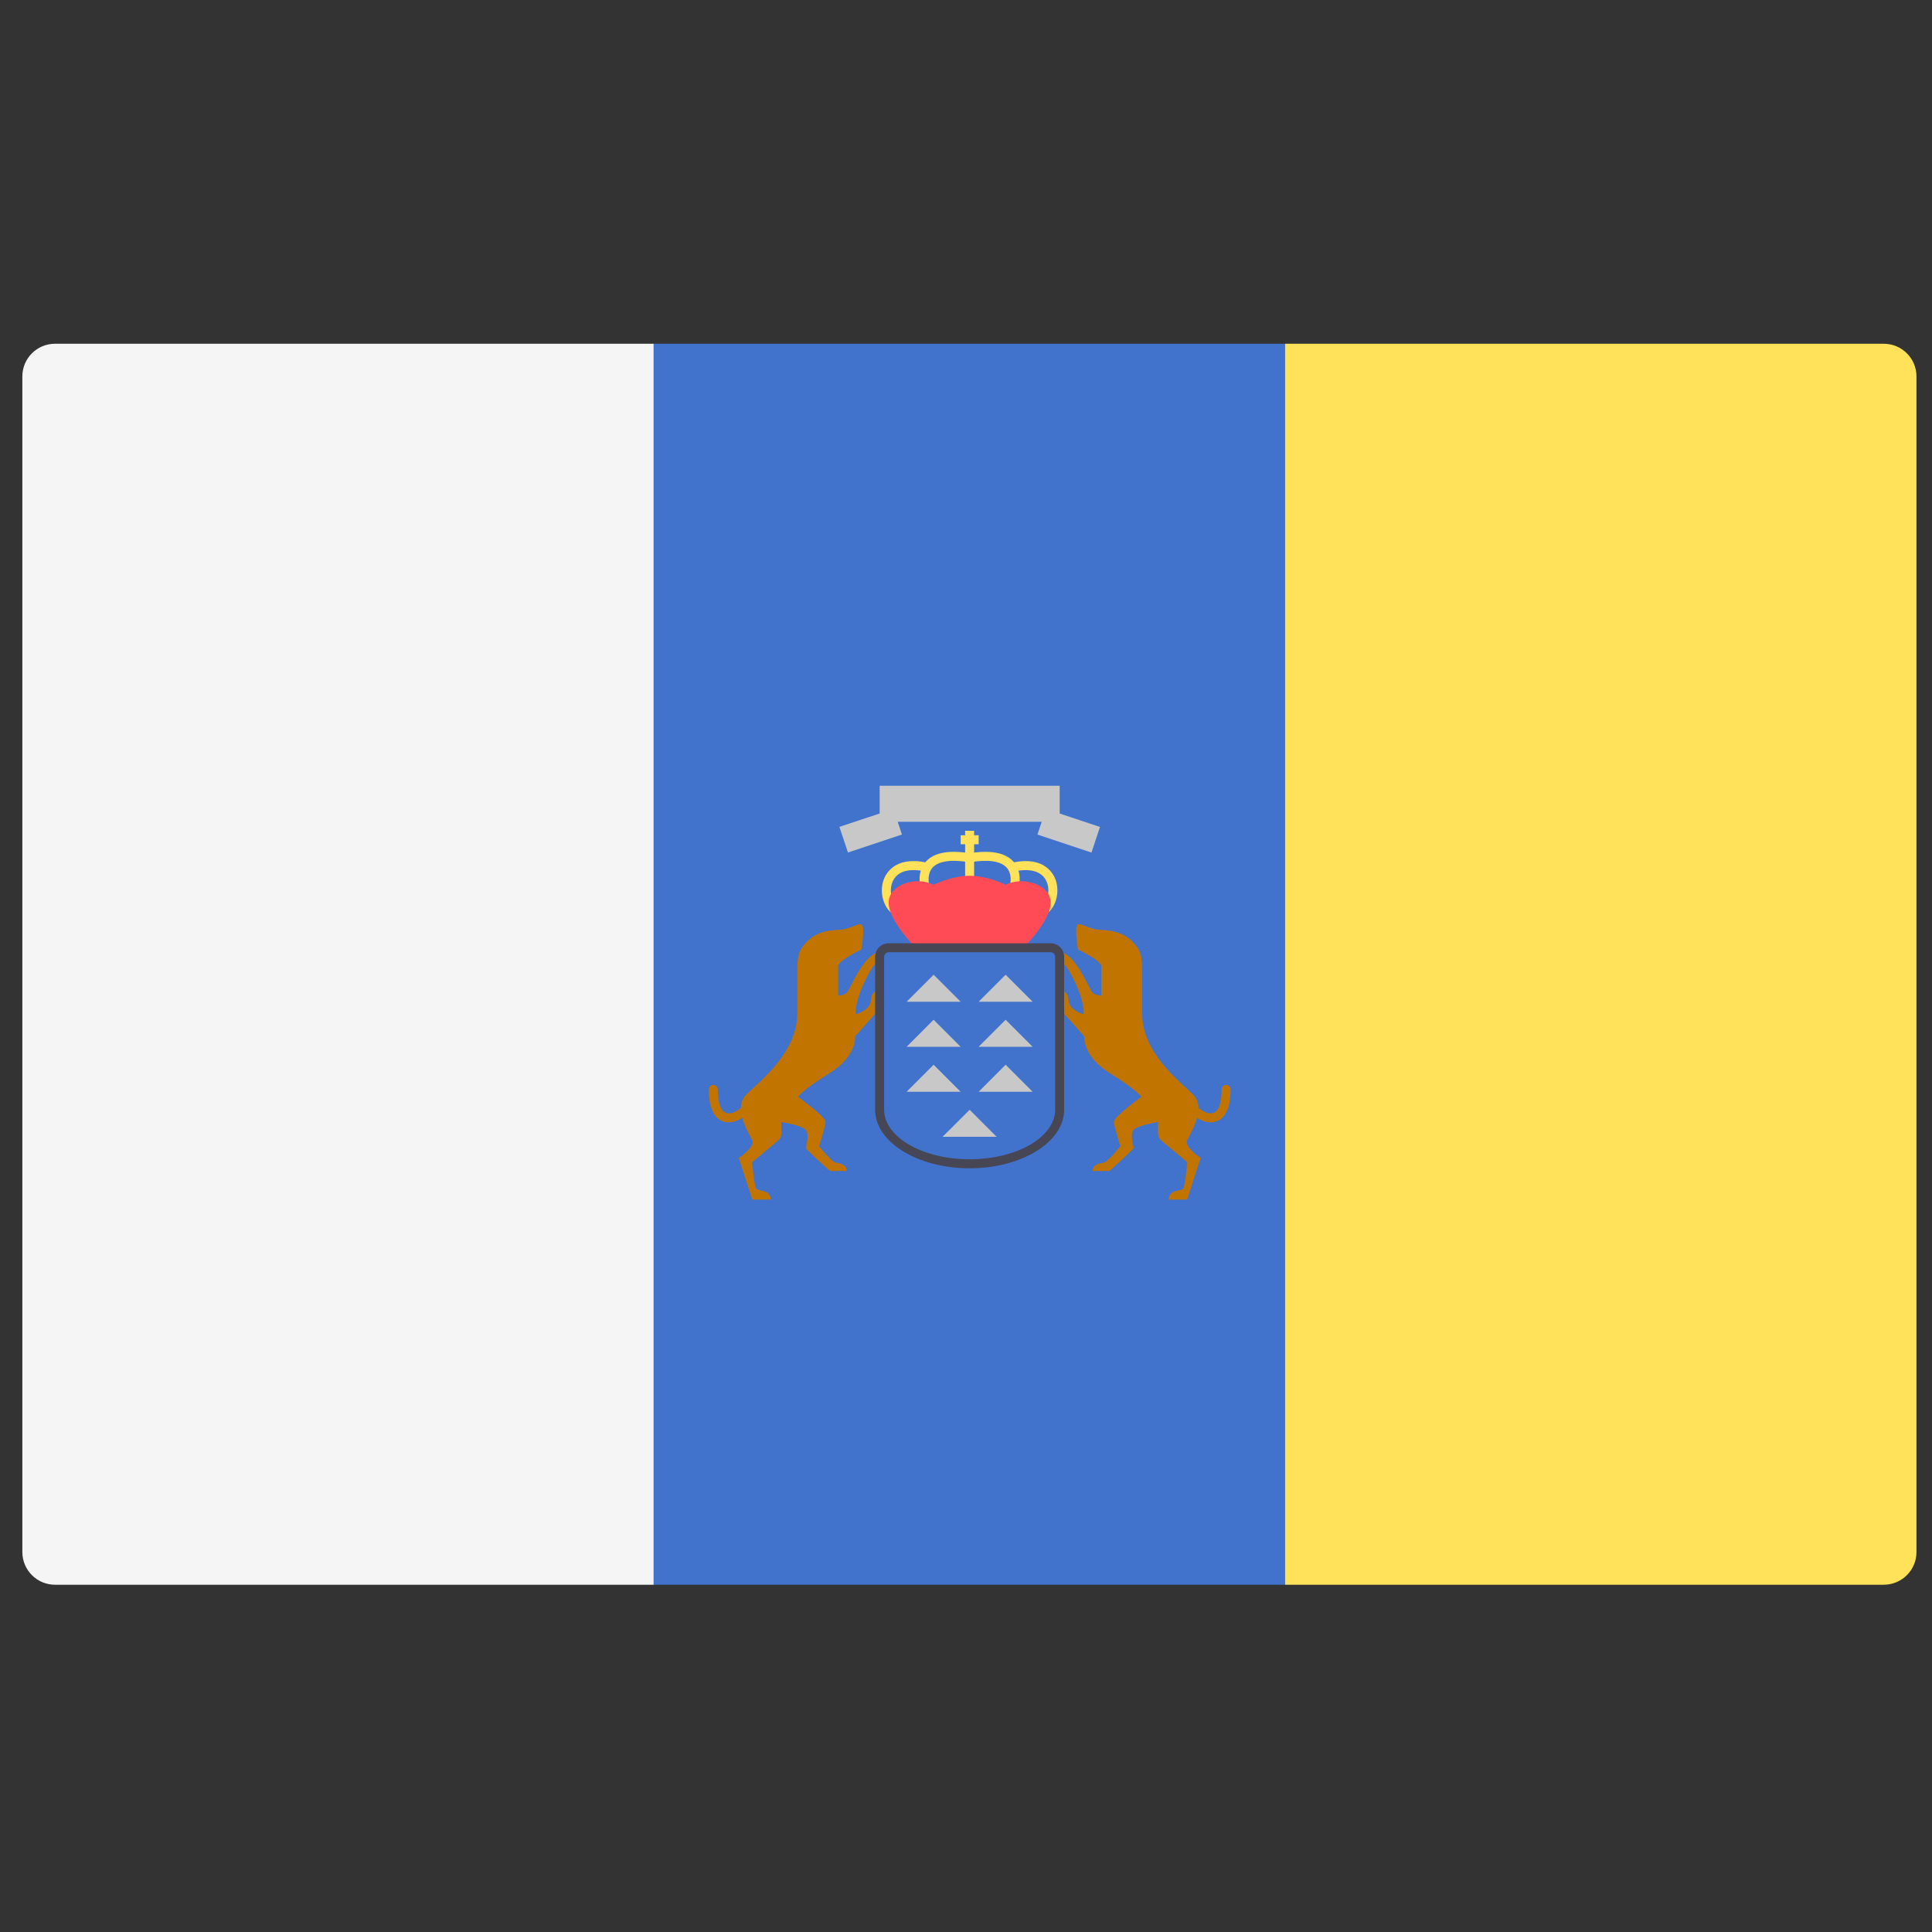 <svg width="51" height="51" viewBox="0 0 51 51" fill="none" xmlns="http://www.w3.org/2000/svg">
<rect x="0" y="0" width="51" height="51" fill="#333333" stroke="none"/>
<g clip-path="url(#clip0_9_4252)">
<path d="M17.256 41.833H1.452C0.976 41.833 0.59 41.446 0.59 40.97V9.936C0.59 9.46 0.976 9.074 1.452 9.074H17.256V41.833Z" fill="#F5F5F5"/>
<path d="M33.923 9.074H17.256V41.833H33.923V9.074Z" fill="#4173CD"/>
<path d="M49.727 41.833H33.923V9.074H49.727C50.203 9.074 50.59 9.46 50.59 9.936V40.97C50.59 41.447 50.203 41.833 49.727 41.833Z" fill="#FFE15A"/>
<path d="M22.988 26.409C22.978 26.667 22.592 26.776 22.592 26.776C22.552 26.34 22.998 25.538 23.087 25.469C23.176 25.4 23.532 25.073 23.176 25.142C22.819 25.212 22.473 26.013 22.393 26.152C22.314 26.291 22.126 26.281 22.126 26.281C22.126 26.281 22.126 25.637 22.126 25.499C22.126 25.36 22.74 25.063 22.74 25.063C22.74 25.063 22.839 24.469 22.75 24.41C22.661 24.351 22.473 24.519 22.206 24.538C21.938 24.558 21.611 24.568 21.334 24.826C21.057 25.083 21.047 25.261 21.047 25.697C21.047 26.132 21.047 25.697 21.047 26.746C21.047 27.795 20.067 28.528 19.701 28.894C19.601 28.994 19.563 29.116 19.56 29.244C19.486 29.313 19.324 29.413 19.188 29.384C18.98 29.339 18.948 28.973 18.948 28.758C18.948 28.693 18.895 28.639 18.83 28.639C18.764 28.639 18.711 28.693 18.711 28.758C18.711 29.484 19.02 29.613 19.204 29.626C19.214 29.626 19.224 29.627 19.235 29.627C19.357 29.627 19.488 29.579 19.596 29.511C19.667 29.768 19.816 30.006 19.859 30.102C19.938 30.28 19.503 30.567 19.503 30.567L19.859 31.666H20.344C20.344 31.394 20.013 31.448 19.963 31.379C19.914 31.31 19.854 30.681 19.854 30.681L20.543 30.105C20.596 30.061 20.627 29.995 20.627 29.926V29.619C20.627 29.619 21.131 29.701 21.258 29.812C21.384 29.924 21.273 30.258 21.273 30.302C21.273 30.347 21.911 30.911 21.911 30.911H22.349C22.349 30.711 22.141 30.718 22.037 30.681C21.933 30.644 21.622 30.258 21.622 30.258C21.622 30.258 21.79 29.736 21.79 29.607C21.79 29.478 21.067 28.954 21.067 28.954C21.067 28.954 21.166 28.785 21.899 28.33C22.631 27.875 22.572 27.36 22.572 27.36L23.206 26.647V26.132C23.205 26.132 22.997 26.152 22.988 26.409Z" fill="#C17400"/>
<path d="M28.209 26.41C28.219 26.667 28.605 26.776 28.605 26.776C28.644 26.34 28.199 25.538 28.11 25.469C28.021 25.4 27.665 25.073 28.021 25.142C28.377 25.212 28.724 26.014 28.803 26.152C28.882 26.291 29.07 26.281 29.07 26.281C29.07 26.281 29.07 25.637 29.07 25.499C29.07 25.36 28.456 25.063 28.456 25.063C28.456 25.063 28.357 24.469 28.447 24.41C28.536 24.351 28.724 24.519 28.991 24.539C29.258 24.558 29.585 24.569 29.862 24.826C30.139 25.083 30.149 25.261 30.149 25.697C30.149 26.132 30.149 25.697 30.149 26.746C30.149 27.796 31.129 28.528 31.495 28.894C31.595 28.994 31.633 29.116 31.637 29.244C31.71 29.313 31.873 29.413 32.008 29.384C32.217 29.34 32.248 28.973 32.248 28.758C32.248 28.693 32.301 28.64 32.367 28.64C32.432 28.64 32.485 28.693 32.485 28.758C32.485 29.484 32.176 29.613 31.992 29.626C31.982 29.627 31.972 29.627 31.962 29.627C31.84 29.627 31.709 29.579 31.6 29.512C31.529 29.768 31.38 30.006 31.337 30.102C31.258 30.28 31.694 30.567 31.694 30.567L31.337 31.666H30.852C30.852 31.394 31.184 31.448 31.233 31.379C31.283 31.31 31.342 30.681 31.342 30.681L30.654 30.105C30.601 30.061 30.57 29.995 30.57 29.926V29.619C30.57 29.619 30.065 29.701 29.939 29.812C29.813 29.924 29.924 30.258 29.924 30.302C29.924 30.347 29.285 30.911 29.285 30.911H28.847C28.847 30.711 29.055 30.718 29.159 30.681C29.263 30.644 29.575 30.258 29.575 30.258C29.575 30.258 29.407 29.736 29.407 29.607C29.407 29.478 30.129 28.954 30.129 28.954C30.129 28.954 30.03 28.785 29.298 28.33C28.565 27.875 28.625 27.36 28.625 27.36L27.991 26.647V26.132C27.991 26.132 28.199 26.152 28.209 26.41Z" fill="#C17400"/>
<path d="M24.646 25.731L23.933 26.444H25.359L24.646 25.731Z" fill="#C8C8C8"/>
<path d="M26.546 25.731L25.833 26.444H27.259L26.546 25.731Z" fill="#C8C8C8"/>
<path d="M24.645 26.919L23.933 27.632H25.358L24.645 26.919Z" fill="#C8C8C8"/>
<path d="M26.546 26.919L25.833 27.632H27.259L26.546 26.919Z" fill="#C8C8C8"/>
<path d="M24.645 28.107L23.933 28.82H25.358L24.645 28.107Z" fill="#C8C8C8"/>
<path d="M26.546 28.107L25.833 28.82H27.259L26.546 28.107Z" fill="#C8C8C8"/>
<path d="M25.596 29.295L24.883 30.008H26.308L25.596 29.295Z" fill="#C8C8C8"/>
<path d="M25.714 21.93H25.477V23.356H25.714V21.93Z" fill="#FFE15A"/>
<path d="M24.293 23.384C24.289 23.369 24.201 23.004 24.447 22.738C24.663 22.504 25.057 22.432 25.615 22.526L25.576 22.76C25.108 22.681 24.778 22.73 24.621 22.899C24.464 23.069 24.523 23.324 24.523 23.327L24.293 23.384Z" fill="#FFE15A"/>
<path d="M23.642 24.174C23.345 24.026 23.199 23.595 23.323 23.233C23.375 23.081 23.609 22.599 24.431 22.764L24.384 22.997C23.95 22.909 23.646 23.024 23.548 23.31C23.463 23.557 23.559 23.867 23.748 23.962L23.642 24.174Z" fill="#FFE15A"/>
<path d="M26.899 23.384L26.669 23.327L26.784 23.355L26.668 23.327C26.669 23.325 26.728 23.069 26.569 22.898C26.412 22.73 26.082 22.682 25.616 22.76L25.576 22.526C26.136 22.432 26.529 22.504 26.745 22.738C26.991 23.004 26.903 23.369 26.899 23.384Z" fill="#FFE15A"/>
<path d="M27.549 24.174L27.443 23.962C27.633 23.867 27.728 23.556 27.643 23.31C27.545 23.024 27.241 22.91 26.807 22.997L26.76 22.764C27.583 22.599 27.816 23.081 27.868 23.233C27.992 23.595 27.846 24.026 27.549 24.174Z" fill="#FFE15A"/>
<path d="M26.547 23.355C26.547 23.355 26.071 23.118 25.596 23.118C25.121 23.118 24.646 23.355 24.646 23.355C24.171 23.118 23.458 23.355 23.458 23.831C23.458 24.306 24.171 25.018 24.171 25.018H25.596H27.022C27.022 25.018 27.735 24.306 27.735 23.831C27.735 23.355 27.022 23.118 26.547 23.355Z" fill="#FF4B55"/>
<path d="M25.834 22.049H25.359V22.286H25.834V22.049Z" fill="#FFE15A"/>
<path d="M27.973 20.742H23.221V21.693H27.973V20.742Z" fill="#C8C8C8"/>
<path d="M23.809 22.029L23.584 21.353L22.158 21.828L22.384 22.504L23.809 22.029Z" fill="#C8C8C8"/>
<path d="M29.037 21.83L27.611 21.355L27.386 22.031L28.812 22.506L29.037 21.83Z" fill="#C8C8C8"/>
<path d="M25.596 30.84C24.221 30.84 23.101 30.147 23.101 29.295V25.256C23.101 25.06 23.261 24.9 23.458 24.9H27.734C27.931 24.9 28.091 25.06 28.091 25.256V29.295C28.091 30.147 26.972 30.84 25.596 30.84ZM23.458 25.137C23.392 25.137 23.339 25.191 23.339 25.256V29.295C23.339 30.015 24.351 30.602 25.596 30.602C26.841 30.602 27.853 30.015 27.853 29.295V25.256C27.853 25.191 27.8 25.137 27.735 25.137H23.458Z" fill="#464655"/>
</g>
<defs>
<clipPath id="clip0_9_4252">
<rect width="50" height="50" fill="white" transform="translate(0.59 0.453)"/>
</clipPath>
</defs>
</svg>
